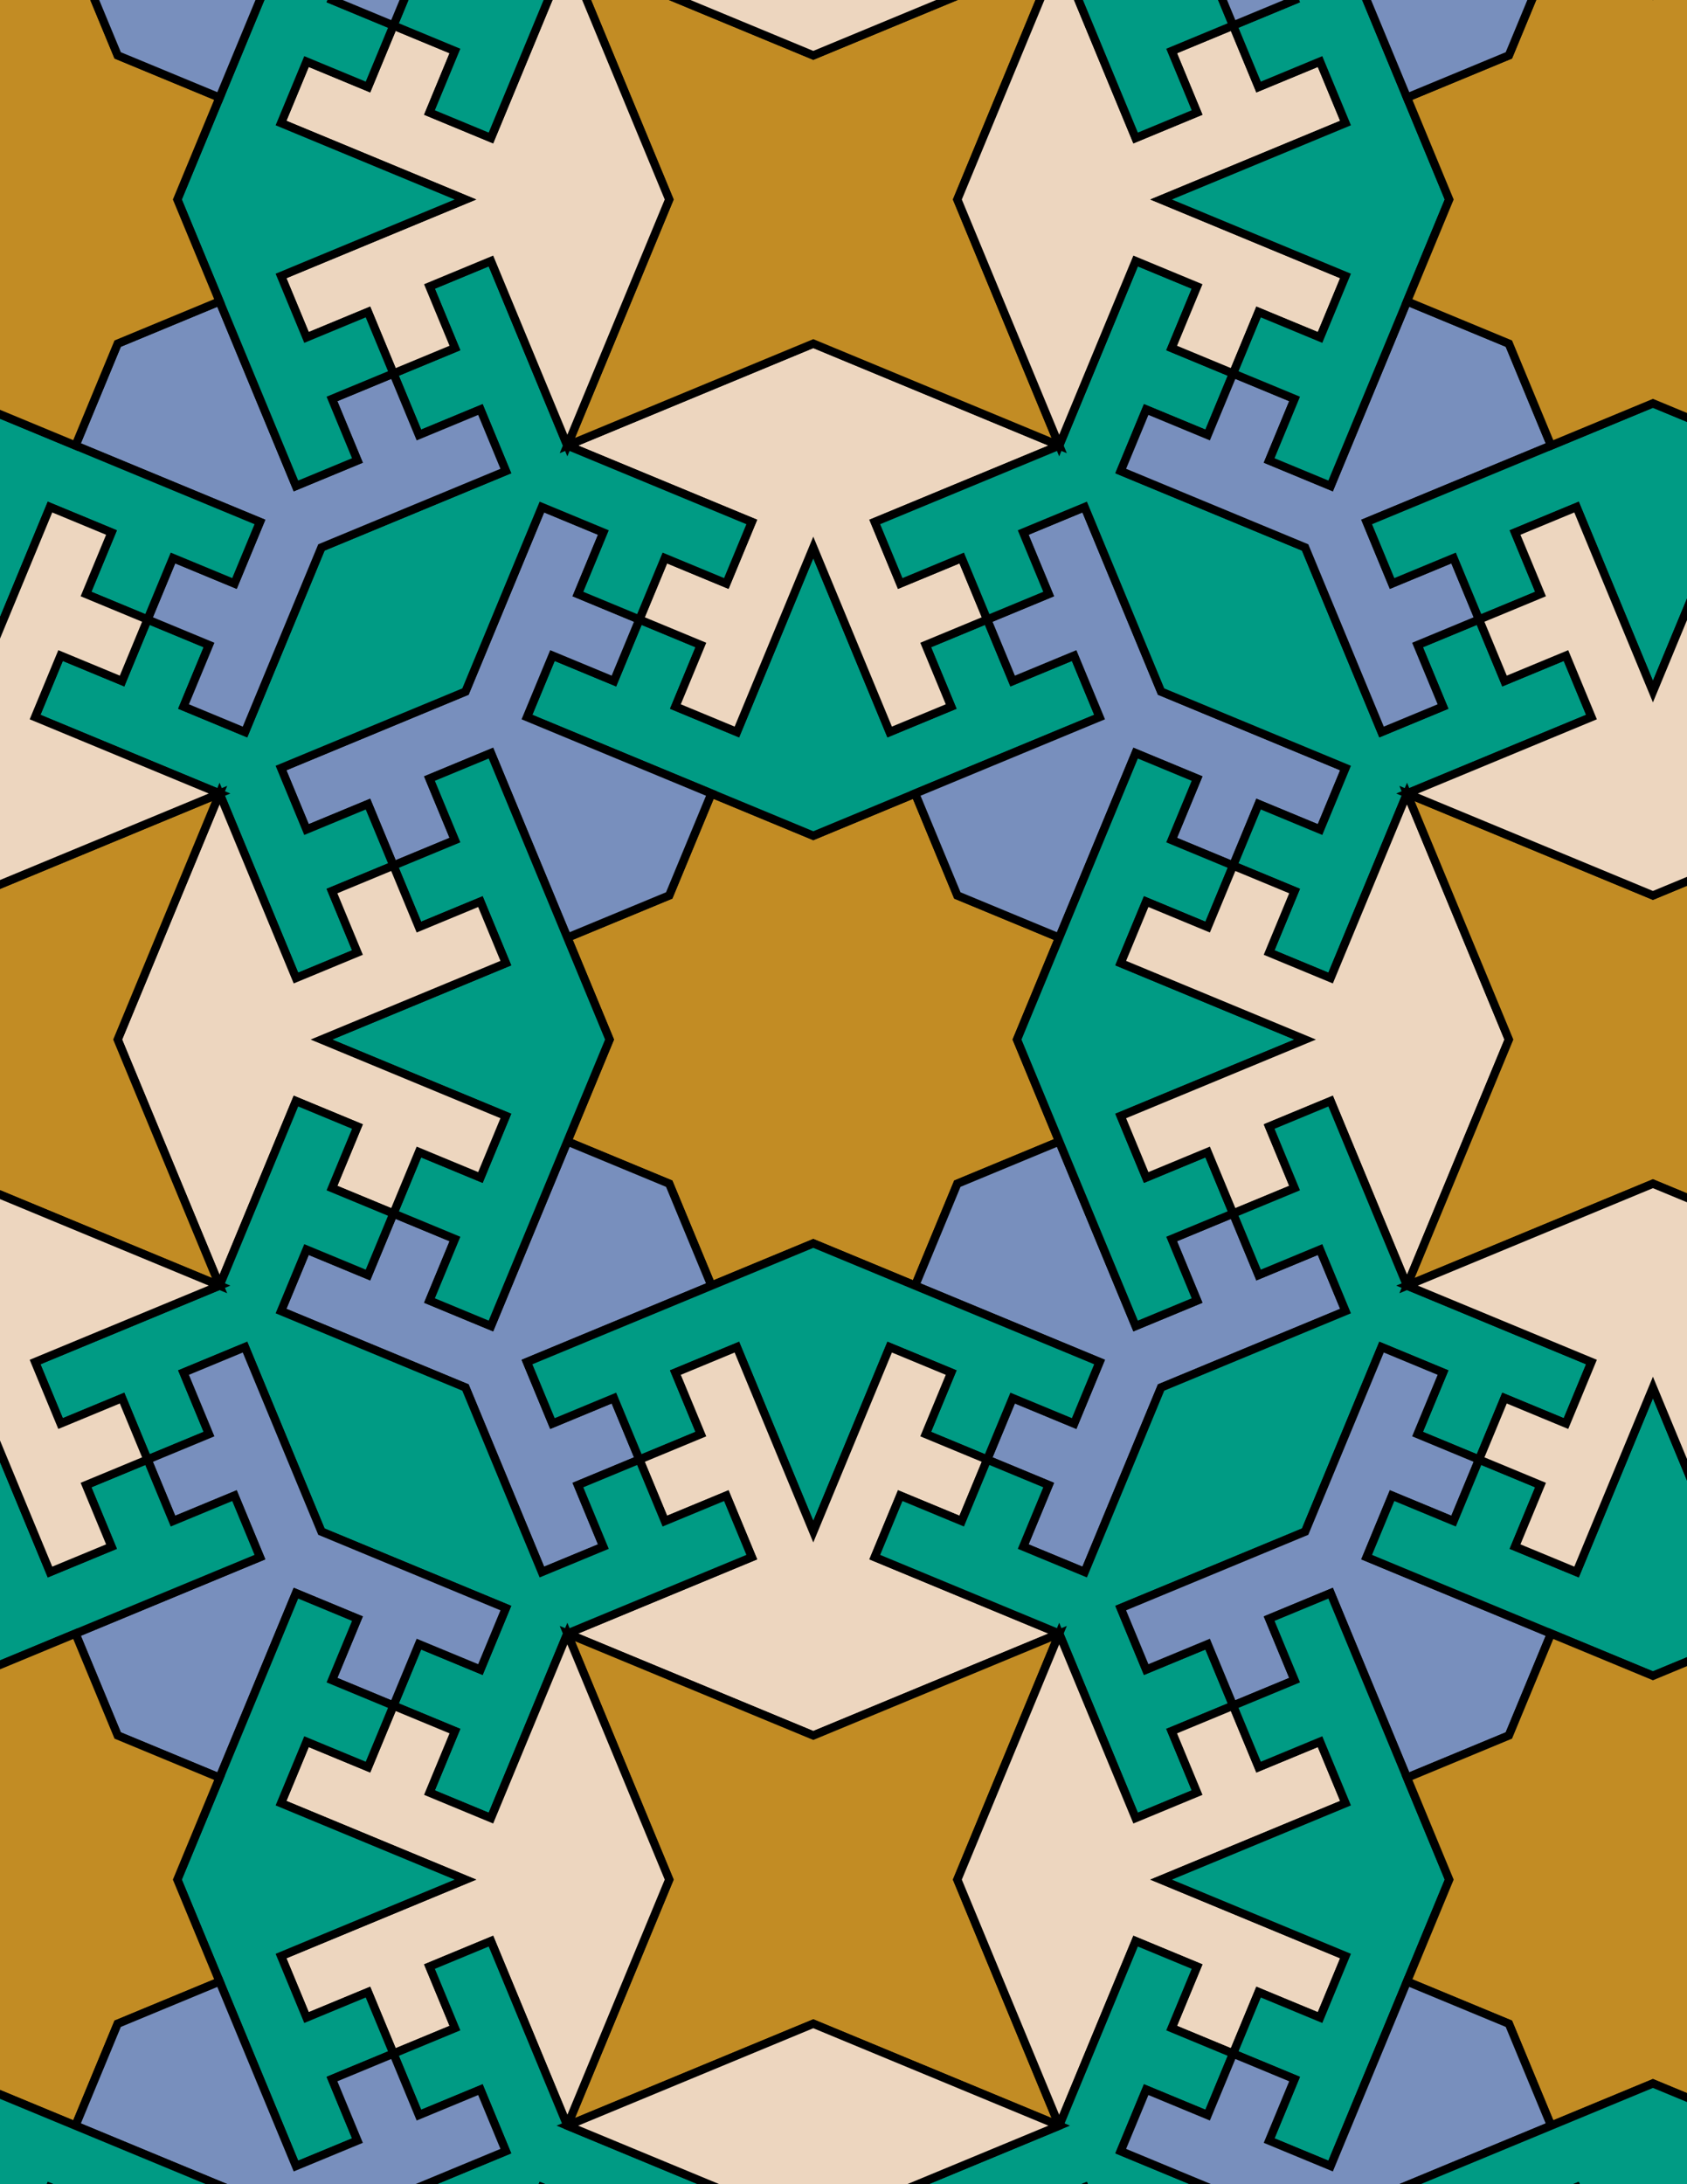 <svg xmlns="http://www.w3.org/2000/svg" xmlns:xlink="http://www.w3.org/1999/xlink" xmlns:inkscape="http://www.inkscape.org/namespaces/inkscape" version="1.1" width="612" height="792" viewBox="0 0 612 792">
<path transform="matrix(.1,0,0,-.1,0,792)" d="M2580.8 3258.3 2950.4 3411.4 3319.9 3258.3 3473 3627.9 3842.5 3781 3689.5 4150.5 3842.5 4520.1 3473 4673.1 3319.9 5042.7 2950.4 4889.6 2580.8 5042.7 2427.7 4673.1 2058.2 4520.1 2211.3 4150.5 2058.2 3781 2427.7 3627.9" fill="#c28c24"/>
<path transform="matrix(.1,0,0,-.1,0,792)" stroke-width="30" stroke-linecap="butt" stroke-miterlimit="10" stroke-linejoin="miter" fill="none" stroke="#000000" d="M2580.8 3258.3 2950.4 3411.4 3319.9 3258.3 3473 3627.9 3842.5 3781 3689.5 4150.5 3842.5 4520.1 3473 4673.1 3319.9 5042.7 2950.4 4889.6 2580.8 5042.7 2427.7 4673.1 2058.2 4520.1 2211.3 4150.5 2058.2 3781 2427.7 3627.9Z"/>
<path transform="matrix(.1,0,0,-.1,0,792)" d="M2950.4 4889.6 3319.9 5042.7 3989 5319.9 3896.7 5542.9 3673.6 5450.5 3581.2 5673.6 3358.2 5581.2 3450.6 5358.1 3227.5 5265.7 2950.4 5934.9 2673.2 5265.7 2450.2 5358.1 2542.5 5581.2 2319.5 5673.6 2227.1 5450.5 2004.1 5542.9 1911.7 5319.9 2580.8 5042.7" fill="#009b84"/>
<path transform="matrix(.1,0,0,-.1,0,792)" stroke-width="30" stroke-linecap="butt" stroke-miterlimit="10" stroke-linejoin="miter" fill="none" stroke="#000000" d="M2950.4 4889.6 3319.9 5042.7 3989 5319.9 3896.7 5542.9 3673.6 5450.5 3581.2 5673.6 3358.2 5581.2 3450.6 5358.1 3227.5 5265.7 2950.4 5934.9 2673.2 5265.7 2450.2 5358.1 2542.5 5581.2 2319.5 5673.6 2227.1 5450.5 2004.1 5542.9 1911.7 5319.9 2580.8 5042.7Z"/>
<path transform="matrix(.1,0,0,-.1,0,792)" d="M3473 4673.1 3842.5 4520.1 4119.7 5189.2 4342.7 5096.8 4250.4 4873.8 4473.4 4781.4 4565.8 5004.4 4788.8 4912 4881.2 5135.1 4212.1 5412.3 3934.9 6081.4 3711.9 5989 3804.3 5766 3581.2 5673.6 3673.6 5450.5 3896.7 5542.9 3989 5319.9 3319.9 5042.7" fill="#788fbd"/>
<path transform="matrix(.1,0,0,-.1,0,792)" stroke-width="30" stroke-linecap="butt" stroke-miterlimit="10" stroke-linejoin="miter" fill="none" stroke="#000000" d="M3473 4673.1 3842.5 4520.1 4119.7 5189.2 4342.7 5096.8 4250.4 4873.8 4473.4 4781.4 4565.8 5004.4 4788.8 4912 4881.2 5135.1 4212.1 5412.3 3934.9 6081.4 3711.9 5989 3804.3 5766 3581.2 5673.6 3673.6 5450.5 3896.7 5542.9 3989 5319.9 3319.9 5042.7Z"/>
<path transform="matrix(.1,0,0,-.1,0,792)" d="M3473 3627.9 3319.9 3258.3 3989 2981.2 3896.7 2758.1 3673.6 2850.5 3581.2 2627.5 3804.3 2535.1 3711.9 2312 3934.9 2219.7 4212.1 2888.8 4881.2 3166 4788.8 3389 4565.8 3296.6 4473.4 3519.7 4250.4 3427.3 4342.7 3204.2 4119.7 3111.8 3842.5 3781" fill="#788fbd"/>
<path transform="matrix(.1,0,0,-.1,0,792)" stroke-width="30" stroke-linecap="butt" stroke-miterlimit="10" stroke-linejoin="miter" fill="none" stroke="#000000" d="M3473 3627.9 3319.9 3258.3 3989 2981.2 3896.7 2758.1 3673.6 2850.5 3581.2 2627.5 3804.3 2535.1 3711.9 2312 3934.9 2219.7 4212.1 2888.8 4881.2 3166 4788.8 3389 4565.8 3296.6 4473.4 3519.7 4250.4 3427.3 4342.7 3204.2 4119.7 3111.8 3842.5 3781Z"/>
<path transform="matrix(.1,0,0,-.1,0,792)" d="M2427.7 4673.1 2580.8 5042.7 1911.7 5319.9 2004.1 5542.9 2227.1 5450.5 2319.5 5673.6 2096.5 5766 2188.8 5989 1965.8 6081.4 1688.6 5412.3 1019.5 5135.1 1111.9 4912 1334.9 5004.4 1427.3 4781.4 1650.4 4873.8 1558 5096.8 1781 5189.2 2058.2 4520.1" fill="#788fbd"/>
<path transform="matrix(.1,0,0,-.1,0,792)" stroke-width="30" stroke-linecap="butt" stroke-miterlimit="10" stroke-linejoin="miter" fill="none" stroke="#000000" d="M2427.7 4673.1 2580.8 5042.7 1911.7 5319.9 2004.1 5542.9 2227.1 5450.5 2319.5 5673.6 2096.5 5766 2188.8 5989 1965.8 6081.4 1688.6 5412.3 1019.5 5135.1 1111.9 4912 1334.9 5004.4 1427.3 4781.4 1650.4 4873.8 1558 5096.8 1781 5189.2 2058.2 4520.1Z"/>
<path transform="matrix(.1,0,0,-.1,0,792)" d="M2427.7 3627.9 2058.2 3781 1781 3111.8 1558 3204.2 1650.4 3427.3 1427.3 3519.7 1334.9 3296.6 1111.9 3389 1019.5 3166 1688.6 2888.8 1965.8 2219.7 2188.8 2312 2096.5 2535.1 2319.5 2627.5 2227.1 2850.5 2004.1 2758.1 1911.7 2981.2 2580.8 3258.3" fill="#788fbd"/>
<path transform="matrix(.1,0,0,-.1,0,792)" stroke-width="30" stroke-linecap="butt" stroke-miterlimit="10" stroke-linejoin="miter" fill="none" stroke="#000000" d="M2427.7 3627.9 2058.2 3781 1781 3111.8 1558 3204.2 1650.4 3427.3 1427.3 3519.7 1334.9 3296.6 1111.9 3389 1019.5 3166 1688.6 2888.8 1965.8 2219.7 2188.8 2312 2096.5 2535.1 2319.5 2627.5 2227.1 2850.5 2004.1 2758.1 1911.7 2981.2 2580.8 3258.3Z"/>
<path transform="matrix(.1,0,0,-.1,0,792)" d="M2950.4 3411.4 2580.8 3258.3 1911.7 2981.2 2004.1 2758.1 2227.1 2850.5 2319.5 2627.5 2542.5 2719.9 2450.2 2942.9 2673.2 3035.3 2950.4 2366.2 3227.5 3035.3 3450.6 2942.9 3358.2 2719.9 3581.2 2627.5 3673.6 2850.5 3896.7 2758.1 3989 2981.2 3319.9 3258.3" fill="#009b84"/>
<path transform="matrix(.1,0,0,-.1,0,792)" stroke-width="30" stroke-linecap="butt" stroke-miterlimit="10" stroke-linejoin="miter" fill="none" stroke="#000000" d="M2950.4 3411.4 2580.8 3258.3 1911.7 2981.2 2004.1 2758.1 2227.1 2850.5 2319.5 2627.5 2542.5 2719.9 2450.2 2942.9 2673.2 3035.3 2950.4 2366.2 3227.5 3035.3 3450.6 2942.9 3358.2 2719.9 3581.2 2627.5 3673.6 2850.5 3896.7 2758.1 3989 2981.2 3319.9 3258.3Z"/>
<path transform="matrix(.1,0,0,-.1,0,792)" d="M3689.5 4150.5 3842.5 3781 4119.7 3111.8 4342.7 3204.2 4250.4 3427.3 4473.4 3519.7 4381 3742.7 4158 3650.3 4065.6 3873.4 4734.7 4150.5 4065.6 4427.7 4158 4650.7 4381 4558.3 4473.4 4781.4 4250.4 4873.8 4342.7 5096.8 4119.7 5189.2 3842.5 4520.1" fill="#009b84"/>
<path transform="matrix(.1,0,0,-.1,0,792)" stroke-width="30" stroke-linecap="butt" stroke-miterlimit="10" stroke-linejoin="miter" fill="none" stroke="#000000" d="M3689.5 4150.5 3842.5 3781 4119.7 3111.8 4342.7 3204.2 4250.4 3427.3 4473.4 3519.7 4381 3742.7 4158 3650.3 4065.6 3873.4 4734.7 4150.5 4065.6 4427.7 4158 4650.7 4381 4558.3 4473.4 4781.4 4250.4 4873.8 4342.7 5096.8 4119.7 5189.2 3842.5 4520.1Z"/>
<path transform="matrix(.1,0,0,-.1,0,792)" d="M2211.3 4150.5 2058.2 4520.1 1781 5189.2 1558 5096.8 1650.4 4873.8 1427.3 4781.4 1519.7 4558.3 1742.8 4650.7 1835.1 4427.7 1166 4150.5 1835.1 3873.4 1742.8 3650.3 1519.7 3742.7 1427.3 3519.7 1650.4 3427.3 1558 3204.2 1781 3111.8 2058.2 3781" fill="#009b84"/>
<path transform="matrix(.1,0,0,-.1,0,792)" stroke-width="30" stroke-linecap="butt" stroke-miterlimit="10" stroke-linejoin="miter" fill="none" stroke="#000000" d="M2211.3 4150.5 2058.2 4520.1 1781 5189.2 1558 5096.8 1650.4 4873.8 1427.3 4781.4 1519.7 4558.3 1742.8 4650.7 1835.1 4427.7 1166 4150.5 1835.1 3873.4 1742.8 3650.3 1519.7 3742.7 1427.3 3519.7 1650.4 3427.3 1558 3204.2 1781 3111.8 2058.2 3781Z"/>
<path transform="matrix(.1,0,0,-.1,0,792)" d="M3227.5 5265.7 3450.6 5358.1 3358.2 5581.2 3581.2 5673.6 3488.8 5896.6 3265.8 5804.2 3173.4 6027.3 3842.5 6304.4 2950.4 6674 2058.2 6304.4 2727.3 6027.3 2634.9 5804.2 2411.9 5896.6 2319.5 5673.6 2542.5 5581.2 2450.2 5358.1 2673.2 5265.7 2950.4 5934.9" fill="#edd6bf"/>
<path transform="matrix(.1,0,0,-.1,0,792)" stroke-width="30" stroke-linecap="butt" stroke-miterlimit="10" stroke-linejoin="miter" fill="none" stroke="#000000" d="M3227.5 5265.7 3450.6 5358.1 3358.2 5581.2 3581.2 5673.6 3488.8 5896.6 3265.8 5804.2 3173.4 6027.3 3842.5 6304.4 2950.4 6674 2058.2 6304.4 2727.3 6027.3 2634.9 5804.2 2411.9 5896.6 2319.5 5673.6 2542.5 5581.2 2450.2 5358.1 2673.2 5265.7 2950.4 5934.9Z"/>
<path transform="matrix(.1,0,0,-.1,0,792)" d="M2673.2 3035.3 2450.2 2942.9 2542.5 2719.9 2319.5 2627.5 2411.9 2404.4 2634.9 2496.8 2727.3 2273.8 2058.2 1996.6 2950.4 1627.1 3842.5 1996.6 3173.4 2273.8 3265.8 2496.8 3488.8 2404.4 3581.2 2627.5 3358.2 2719.9 3450.6 2942.9 3227.5 3035.3 2950.4 2366.2" fill="#edd6bf"/>
<path transform="matrix(.1,0,0,-.1,0,792)" stroke-width="30" stroke-linecap="butt" stroke-miterlimit="10" stroke-linejoin="miter" fill="none" stroke="#000000" d="M2673.2 3035.3 2450.2 2942.9 2542.5 2719.9 2319.5 2627.5 2411.9 2404.4 2634.9 2496.8 2727.3 2273.8 2058.2 1996.6 2950.4 1627.1 3842.5 1996.6 3173.4 2273.8 3265.8 2496.8 3488.8 2404.4 3581.2 2627.5 3358.2 2719.9 3450.6 2942.9 3227.5 3035.3 2950.4 2366.2Z"/>
<path transform="matrix(.1,0,0,-.1,0,792)" d="M3581.2 5673.6 3804.3 5766 3711.9 5989 3934.9 6081.4 4212.1 5412.3 4881.2 5135.1 4788.8 4912 4565.8 5004.4 4473.4 4781.4 4696.4 4689 4604.1 4466 4827.1 4373.6 5104.3 5042.7 5773.4 5319.9 5681 5542.9 5458 5450.5 5365.6 5673.6 5142.5 5581.2 5234.9 5358.1 5011.9 5265.7 4734.7 5934.9 4065.6 6212 4158 6435.1 4381 6342.7 4473.4 6565.7 4250.4 6658.1 4342.7 6881.2 4119.7 6973.6 3842.5 6304.4 3173.4 6027.3 3265.8 5804.2 3488.8 5896.6" fill="#009b84"/>
<path transform="matrix(.1,0,0,-.1,0,792)" stroke-width="30" stroke-linecap="butt" stroke-miterlimit="10" stroke-linejoin="miter" fill="none" stroke="#000000" d="M3581.2 5673.6 3804.3 5766 3711.9 5989 3934.9 6081.4 4212.1 5412.3 4881.2 5135.1 4788.8 4912 4565.8 5004.4 4473.4 4781.4 4696.4 4689 4604.1 4466 4827.1 4373.6 5104.3 5042.7 5773.4 5319.9 5681 5542.9 5458 5450.5 5365.6 5673.6 5142.5 5581.2 5234.9 5358.1 5011.9 5265.7 4734.7 5934.9 4065.6 6212 4158 6435.1 4381 6342.7 4473.4 6565.7 4250.4 6658.1 4342.7 6881.2 4119.7 6973.6 3842.5 6304.4 3173.4 6027.3 3265.8 5804.2 3488.8 5896.6Z"/>
<path transform="matrix(.1,0,0,-.1,0,792)" d="M2319.5 5673.6 2411.9 5896.6 2634.9 5804.2 2727.3 6027.3 2058.2 6304.4 1781 6973.6 1558 6881.2 1650.4 6658.1 1427.3 6565.7 1519.7 6342.7 1742.8 6435.1 1835.1 6212 1166 5934.9 888.801 5265.7 665.801 5358.1 758.199 5581.2 535.102 5673.6 442.801 5450.5 219.699 5542.9 127.301 5319.9 796.5 5042.7 1073.6 4373.6 1296.7 4466 1204.3 4689 1427.3 4781.4 1334.9 5004.4 1111.9 4912 1019.5 5135.1 1688.6 5412.3 1965.8 6081.4 2188.8 5989 2096.5 5766" fill="#009b84"/>
<path transform="matrix(.1,0,0,-.1,0,792)" stroke-width="30" stroke-linecap="butt" stroke-miterlimit="10" stroke-linejoin="miter" fill="none" stroke="#000000" d="M2319.5 5673.6 2411.9 5896.6 2634.9 5804.2 2727.3 6027.3 2058.2 6304.4 1781 6973.6 1558 6881.2 1650.4 6658.1 1427.3 6565.7 1519.7 6342.7 1742.8 6435.1 1835.1 6212 1166 5934.9 888.801 5265.7 665.801 5358.1 758.199 5581.2 535.102 5673.6 442.801 5450.5 219.699 5542.9 127.301 5319.9 796.5 5042.7 1073.6 4373.6 1296.7 4466 1204.3 4689 1427.3 4781.4 1334.9 5004.4 1111.9 4912 1019.5 5135.1 1688.6 5412.3 1965.8 6081.4 2188.8 5989 2096.5 5766Z"/>
<path transform="matrix(.1,0,0,-.1,0,792)" d="M4065.6 3873.4 4158 3650.3 4381 3742.7 4473.4 3519.7 4696.4 3612 4604.1 3835.1 4827.1 3927.5 5104.3 3258.3 5473.8 4150.5 5104.3 5042.7 4827.1 4373.6 4604.1 4466 4696.4 4689 4473.4 4781.4 4381 4558.3 4158 4650.7 4065.6 4427.7 4734.7 4150.5" fill="#edd6bf"/>
<path transform="matrix(.1,0,0,-.1,0,792)" stroke-width="30" stroke-linecap="butt" stroke-miterlimit="10" stroke-linejoin="miter" fill="none" stroke="#000000" d="M4065.6 3873.4 4158 3650.3 4381 3742.7 4473.4 3519.7 4696.4 3612 4604.1 3835.1 4827.1 3927.5 5104.3 3258.3 5473.8 4150.5 5104.3 5042.7 4827.1 4373.6 4604.1 4466 4696.4 4689 4473.4 4781.4 4381 4558.3 4158 4650.7 4065.6 4427.7 4734.7 4150.5Z"/>
<path transform="matrix(.1,0,0,-.1,0,792)" d="M1835.1 4427.7 1742.8 4650.7 1519.7 4558.3 1427.3 4781.4 1204.3 4689 1296.7 4466 1073.6 4373.6 796.5 5042.7 426.898 4150.5 796.5 3258.3 1073.6 3927.5 1296.7 3835.1 1204.3 3612 1427.3 3519.7 1519.7 3742.7 1742.8 3650.3 1835.1 3873.4 1166 4150.5" fill="#edd6bf"/>
<path transform="matrix(.1,0,0,-.1,0,792)" stroke-width="30" stroke-linecap="butt" stroke-miterlimit="10" stroke-linejoin="miter" fill="none" stroke="#000000" d="M1835.1 4427.7 1742.8 4650.7 1519.7 4558.3 1427.3 4781.4 1204.3 4689 1296.7 4466 1073.6 4373.6 796.5 5042.7 426.898 4150.5 796.5 3258.3 1073.6 3927.5 1296.7 3835.1 1204.3 3612 1427.3 3519.7 1519.7 3742.7 1742.8 3650.3 1835.1 3873.4 1166 4150.5Z"/>
<path transform="matrix(.1,0,0,-.1,0,792)" d="M2319.5 2627.5 2096.5 2535.1 2188.8 2312 1965.8 2219.7 1688.6 2888.8 1019.5 3166 1111.9 3389 1334.9 3296.6 1427.3 3519.7 1204.3 3612 1296.7 3835.1 1073.6 3927.5 796.5 3258.3 127.301 2981.2 219.699 2758.1 442.801 2850.5 535.102 2627.5 758.199 2719.9 665.801 2942.9 888.801 3035.3 1166 2366.2 1835.1 2089 1742.8 1866 1519.7 1958.3 1427.3 1735.3 1650.4 1642.9 1558 1419.9 1781 1327.5 2058.2 1996.6 2727.3 2273.8 2634.9 2496.8 2411.9 2404.4" fill="#009b84"/>
<path transform="matrix(.1,0,0,-.1,0,792)" stroke-width="30" stroke-linecap="butt" stroke-miterlimit="10" stroke-linejoin="miter" fill="none" stroke="#000000" d="M2319.5 2627.5 2096.5 2535.1 2188.8 2312 1965.8 2219.7 1688.6 2888.8 1019.5 3166 1111.9 3389 1334.9 3296.6 1427.3 3519.7 1204.3 3612 1296.7 3835.1 1073.6 3927.5 796.5 3258.3 127.301 2981.2 219.699 2758.1 442.801 2850.5 535.102 2627.5 758.199 2719.9 665.801 2942.9 888.801 3035.3 1166 2366.2 1835.1 2089 1742.8 1866 1519.7 1958.3 1427.3 1735.3 1650.4 1642.9 1558 1419.9 1781 1327.5 2058.2 1996.6 2727.3 2273.8 2634.9 2496.8 2411.9 2404.4Z"/>
<path transform="matrix(.1,0,0,-.1,0,792)" d="M3581.2 2627.5 3488.8 2404.4 3265.8 2496.8 3173.4 2273.8 3842.5 1996.6 4119.7 1327.5 4342.7 1419.9 4250.4 1642.9 4473.4 1735.3 4381 1958.3 4158 1866 4065.6 2089 4734.7 2366.2 5011.9 3035.3 5234.9 2942.9 5142.5 2719.9 5365.6 2627.5 5458 2850.5 5681 2758.1 5773.4 2981.2 5104.3 3258.3 4827.1 3927.5 4604.1 3835.1 4696.4 3612 4473.4 3519.7 4565.8 3296.6 4788.8 3389 4881.2 3166 4212.1 2888.8 3934.9 2219.7 3711.9 2312 3804.3 2535.1" fill="#009b84"/>
<path transform="matrix(.1,0,0,-.1,0,792)" stroke-width="30" stroke-linecap="butt" stroke-miterlimit="10" stroke-linejoin="miter" fill="none" stroke="#000000" d="M3581.2 2627.5 3488.8 2404.4 3265.8 2496.8 3173.4 2273.8 3842.5 1996.6 4119.7 1327.5 4342.7 1419.9 4250.4 1642.9 4473.4 1735.3 4381 1958.3 4158 1866 4065.6 2089 4734.7 2366.2 5011.9 3035.3 5234.9 2942.9 5142.5 2719.9 5365.6 2627.5 5458 2850.5 5681 2758.1 5773.4 2981.2 5104.3 3258.3 4827.1 3927.5 4604.1 3835.1 4696.4 3612 4473.4 3519.7 4565.8 3296.6 4788.8 3389 4881.2 3166 4212.1 2888.8 3934.9 2219.7 3711.9 2312 3804.3 2535.1Z"/>
<path transform="matrix(.1,0,0,-.1,0,792)" d="M4065.6 6212 4734.7 5934.9 5011.9 5265.7 5234.9 5358.1 5142.5 5581.2 5365.6 5673.6 5273.2 5896.6 5050.1 5804.2 4957.8 6027.3 5626.9 6304.4 5473.8 6674 5104.3 6827.1 4827.1 6157.9 4604.1 6250.3 4696.4 6473.4 4473.4 6565.7 4381 6342.7 4158 6435.1" fill="#788fbd"/>
<path transform="matrix(.1,0,0,-.1,0,792)" stroke-width="30" stroke-linecap="butt" stroke-miterlimit="10" stroke-linejoin="miter" fill="none" stroke="#000000" d="M4065.6 6212 4734.7 5934.9 5011.9 5265.7 5234.9 5358.1 5142.5 5581.2 5365.6 5673.6 5273.2 5896.6 5050.1 5804.2 4957.8 6027.3 5626.9 6304.4 5473.8 6674 5104.3 6827.1 4827.1 6157.9 4604.1 6250.3 4696.4 6473.4 4473.4 6565.7 4381 6342.7 4158 6435.1Z"/>
<path transform="matrix(.1,0,0,-.1,0,792)" d="M1835.1 6212 1742.8 6435.1 1519.7 6342.7 1427.3 6565.7 1204.3 6473.4 1296.7 6250.3 1073.6 6157.9 796.5 6827.1 426.898 6674 273.801 6304.4 943 6027.3 850.602 5804.2 627.5 5896.6 535.102 5673.6 758.199 5581.2 665.801 5358.1 888.801 5265.7 1166 5934.9" fill="#788fbd"/>
<path transform="matrix(.1,0,0,-.1,0,792)" stroke-width="30" stroke-linecap="butt" stroke-miterlimit="10" stroke-linejoin="miter" fill="none" stroke="#000000" d="M1835.1 6212 1742.8 6435.1 1519.7 6342.7 1427.3 6565.7 1204.3 6473.4 1296.7 6250.3 1073.6 6157.9 796.5 6827.1 426.898 6674 273.801 6304.4 943 6027.3 850.602 5804.2 627.5 5896.6 535.102 5673.6 758.199 5581.2 665.801 5358.1 888.801 5265.7 1166 5934.9Z"/>
<path transform="matrix(.1,0,0,-.1,0,792)" d="M3842.5 6304.4 3473 7196.6 3842.5 8088.8 2950.4 7719.2 2058.2 8088.8 2427.7 7196.6 2058.2 6304.4 2950.4 6674" fill="#c28c24"/>
<path transform="matrix(.1,0,0,-.1,0,792)" stroke-width="30" stroke-linecap="butt" stroke-miterlimit="10" stroke-linejoin="miter" fill="none" stroke="#000000" d="M3842.5 6304.4 3473 7196.6 3842.5 8088.8 2950.4 7719.2 2058.2 8088.8 2427.7 7196.6 2058.2 6304.4 2950.4 6674Z"/>
<path transform="matrix(.1,0,0,-.1,0,792)" d="M3842.5 6304.4 4119.7 6973.6 4342.7 6881.2 4250.4 6658.1 4473.4 6565.7 4565.8 6788.8 4788.8 6696.4 4881.2 6919.4 4212.1 7196.6 4881.2 7473.8 4788.8 7696.8 4565.8 7604.4 4473.4 7827.5 4250.4 7735.1 4342.7 7512 4119.7 7419.6 3842.5 8088.8 3473 7196.6" fill="#edd6bf"/>
<path transform="matrix(.1,0,0,-.1,0,792)" stroke-width="30" stroke-linecap="butt" stroke-miterlimit="10" stroke-linejoin="miter" fill="none" stroke="#000000" d="M3842.5 6304.4 4119.7 6973.6 4342.7 6881.2 4250.4 6658.1 4473.4 6565.7 4565.8 6788.8 4788.8 6696.4 4881.2 6919.4 4212.1 7196.6 4881.2 7473.8 4788.8 7696.8 4565.8 7604.4 4473.4 7827.5 4250.4 7735.1 4342.7 7512 4119.7 7419.6 3842.5 8088.8 3473 7196.6Z"/>
<path transform="matrix(.1,0,0,-.1,0,792)" d="M2058.2 6304.4 2427.7 7196.6 2058.2 8088.8 1781 7419.6 1558 7512 1650.4 7735.1 1427.3 7827.5 1334.9 7604.4 1111.9 7696.8 1019.5 7473.8 1688.6 7196.6 1019.5 6919.4 1111.9 6696.4 1334.9 6788.8 1427.3 6565.7 1650.4 6658.1 1558 6881.2 1781 6973.6" fill="#edd6bf"/>
<path transform="matrix(.1,0,0,-.1,0,792)" stroke-width="30" stroke-linecap="butt" stroke-miterlimit="10" stroke-linejoin="miter" fill="none" stroke="#000000" d="M2058.2 6304.4 2427.7 7196.6 2058.2 8088.8 1781 7419.6 1558 7512 1650.4 7735.1 1427.3 7827.5 1334.9 7604.4 1111.9 7696.8 1019.5 7473.8 1688.6 7196.6 1019.5 6919.4 1111.9 6696.4 1334.9 6788.8 1427.3 6565.7 1650.4 6658.1 1558 6881.2 1781 6973.6Z"/>
<path transform="matrix(.1,0,0,-.1,0,792)" d="M1835.1 2089 1166 2366.2 888.801 3035.3 665.801 2942.9 758.199 2719.9 535.102 2627.5 627.5 2404.4 850.602 2496.8 943 2273.8 273.801 1996.6 426.898 1627.1 796.5 1474 1073.6 2143.1 1296.7 2050.7 1204.3 1827.7 1427.3 1735.3 1519.7 1958.3 1742.8 1866" fill="#788fbd"/>
<path transform="matrix(.1,0,0,-.1,0,792)" stroke-width="30" stroke-linecap="butt" stroke-miterlimit="10" stroke-linejoin="miter" fill="none" stroke="#000000" d="M1835.1 2089 1166 2366.2 888.801 3035.3 665.801 2942.9 758.199 2719.9 535.102 2627.5 627.5 2404.4 850.602 2496.8 943 2273.8 273.801 1996.6 426.898 1627.1 796.5 1474 1073.6 2143.1 1296.7 2050.7 1204.3 1827.7 1427.3 1735.3 1519.7 1958.3 1742.8 1866Z"/>
<path transform="matrix(.1,0,0,-.1,0,792)" d="M4065.6 2089 4158 1866 4381 1958.3 4473.4 1735.3 4696.4 1827.7 4604.1 2050.7 4827.1 2143.1 5104.3 1474 5473.8 1627.1 5626.9 1996.6 4957.8 2273.8 5050.1 2496.8 5273.2 2404.4 5365.6 2627.5 5142.5 2719.9 5234.9 2942.9 5011.9 3035.3 4734.7 2366.2" fill="#788fbd"/>
<path transform="matrix(.1,0,0,-.1,0,792)" stroke-width="30" stroke-linecap="butt" stroke-miterlimit="10" stroke-linejoin="miter" fill="none" stroke="#000000" d="M4065.6 2089 4158 1866 4381 1958.3 4473.4 1735.3 4696.4 1827.7 4604.1 2050.7 4827.1 2143.1 5104.3 1474 5473.8 1627.1 5626.9 1996.6 4957.8 2273.8 5050.1 2496.8 5273.2 2404.4 5365.6 2627.5 5142.5 2719.9 5234.9 2942.9 5011.9 3035.3 4734.7 2366.2Z"/>
<path transform="matrix(.1,0,0,-.1,0,792)" d="M2058.2 1996.6 2427.7 1104.4 2058.2 212.301 2950.4 581.801 3842.5 212.301 3473 1104.4 3842.5 1996.6 2950.4 1627.1" fill="#c28c24"/>
<path transform="matrix(.1,0,0,-.1,0,792)" stroke-width="30" stroke-linecap="butt" stroke-miterlimit="10" stroke-linejoin="miter" fill="none" stroke="#000000" d="M2058.2 1996.6 2427.7 1104.4 2058.2 212.301 2950.4 581.801 3842.5 212.301 3473 1104.4 3842.5 1996.6 2950.4 1627.1Z"/>
<path transform="matrix(.1,0,0,-.1,0,792)" d="M2058.2 1996.6 1781 1327.5 1558 1419.9 1650.4 1642.9 1427.3 1735.3 1334.9 1512.3 1111.9 1604.6 1019.5 1381.6 1688.6 1104.4 1019.5 827.301 1111.9 604.199 1334.9 696.602 1427.3 473.602 1650.4 566 1558 789 1781 881.398 2058.2 212.301 2427.7 1104.4" fill="#edd6bf"/>
<path transform="matrix(.1,0,0,-.1,0,792)" stroke-width="30" stroke-linecap="butt" stroke-miterlimit="10" stroke-linejoin="miter" fill="none" stroke="#000000" d="M2058.2 1996.6 1781 1327.5 1558 1419.9 1650.4 1642.9 1427.3 1735.3 1334.9 1512.3 1111.9 1604.6 1019.5 1381.6 1688.6 1104.4 1019.5 827.301 1111.9 604.199 1334.9 696.602 1427.3 473.602 1650.4 566 1558 789 1781 881.398 2058.2 212.301 2427.7 1104.4Z"/>
<path transform="matrix(.1,0,0,-.1,0,792)" d="M3842.5 1996.6 3473 1104.4 3842.5 212.301 4119.7 881.398 4342.7 789 4250.4 566 4473.4 473.602 4565.8 696.602 4788.8 604.199 4881.2 827.301 4212.1 1104.4 4881.2 1381.6 4788.8 1604.6 4565.8 1512.3 4473.4 1735.3 4250.4 1642.9 4342.7 1419.9 4119.7 1327.5" fill="#edd6bf"/>
<path transform="matrix(.1,0,0,-.1,0,792)" stroke-width="30" stroke-linecap="butt" stroke-miterlimit="10" stroke-linejoin="miter" fill="none" stroke="#000000" d="M3842.5 1996.6 3473 1104.4 3842.5 212.301 4119.7 881.398 4342.7 789 4250.4 566 4473.4 473.602 4565.8 696.602 4788.8 604.199 4881.2 827.301 4212.1 1104.4 4881.2 1381.6 4788.8 1604.6 4565.8 1512.3 4473.4 1735.3 4250.4 1642.9 4342.7 1419.9 4119.7 1327.5Z"/>
<path transform="matrix(.1,0,0,-.1,0,792)" d="M4604.1 2050.7 4696.4 1827.7 4473.4 1735.3 4565.8 1512.3 4788.8 1604.6 4881.2 1381.6 4212.1 1104.4 4881.2 827.301 4788.8 604.199 4565.8 696.602 4473.4 473.602 4696.4 381.199 4604.1 158.102 4827.1 65.801 5104.3 734.898 5257.3 1104.4 5104.3 1474 4827.1 2143.1" fill="#009b84"/>
<path transform="matrix(.1,0,0,-.1,0,792)" stroke-width="30" stroke-linecap="butt" stroke-miterlimit="10" stroke-linejoin="miter" fill="none" stroke="#000000" d="M4604.1 2050.7 4696.4 1827.7 4473.4 1735.3 4565.8 1512.3 4788.8 1604.6 4881.2 1381.6 4212.1 1104.4 4881.2 827.301 4788.8 604.199 4565.8 696.602 4473.4 473.602 4696.4 381.199 4604.1 158.102 4827.1 65.801 5104.3 734.898 5257.3 1104.4 5104.3 1474 4827.1 2143.1Z"/>
<path transform="matrix(.1,0,0,-.1,0,792)" d="M4604.1 6250.3 4827.1 6157.9 5104.3 6827.1 5257.3 7196.6 5104.3 7566.2 4827.1 8235.3 4604.1 8142.9 4696.4 7919.9 4473.4 7827.5 4565.8 7604.4 4788.8 7696.8 4881.2 7473.8 4212.1 7196.6 4881.2 6919.4 4788.8 6696.4 4565.8 6788.8 4473.4 6565.7 4696.4 6473.4" fill="#009b84"/>
<path transform="matrix(.1,0,0,-.1,0,792)" stroke-width="30" stroke-linecap="butt" stroke-miterlimit="10" stroke-linejoin="miter" fill="none" stroke="#000000" d="M4604.1 6250.3 4827.1 6157.9 5104.3 6827.1 5257.3 7196.6 5104.3 7566.2 4827.1 8235.3 4604.1 8142.9 4696.4 7919.9 4473.4 7827.5 4565.8 7604.4 4788.8 7696.8 4881.2 7473.8 4212.1 7196.6 4881.2 6919.4 4788.8 6696.4 4565.8 6788.8 4473.4 6565.7 4696.4 6473.4Z"/>
<path transform="matrix(.1,0,0,-.1,0,792)" d="M1296.7 6250.3 1204.3 6473.4 1427.3 6565.7 1334.9 6788.8 1111.9 6696.4 1019.5 6919.4 1688.6 7196.6 1019.5 7473.8 1111.9 7696.8 1334.9 7604.4 1427.3 7827.5 1204.3 7919.9 1296.7 8142.9 1073.6 8235.3 796.5 7566.2 643.398 7196.6 796.5 6827.1 1073.6 6157.9" fill="#009b84"/>
<path transform="matrix(.1,0,0,-.1,0,792)" stroke-width="30" stroke-linecap="butt" stroke-miterlimit="10" stroke-linejoin="miter" fill="none" stroke="#000000" d="M1296.7 6250.3 1204.3 6473.4 1427.3 6565.7 1334.9 6788.8 1111.9 6696.4 1019.5 6919.4 1688.6 7196.6 1019.5 7473.8 1111.9 7696.8 1334.9 7604.4 1427.3 7827.5 1204.3 7919.9 1296.7 8142.9 1073.6 8235.3 796.5 7566.2 643.398 7196.6 796.5 6827.1 1073.6 6157.9Z"/>
<path transform="matrix(.1,0,0,-.1,0,792)" d="M1296.7 2050.7 1073.6 2143.1 796.5 1474 643.398 1104.4 796.5 734.898 1073.6 65.801 1296.7 158.102 1204.3 381.199 1427.3 473.602 1334.9 696.602 1111.9 604.199 1019.5 827.301 1688.6 1104.4 1019.5 1381.6 1111.9 1604.6 1334.9 1512.3 1427.3 1735.3 1204.3 1827.7" fill="#009b84"/>
<path transform="matrix(.1,0,0,-.1,0,792)" stroke-width="30" stroke-linecap="butt" stroke-miterlimit="10" stroke-linejoin="miter" fill="none" stroke="#000000" d="M1296.7 2050.7 1073.6 2143.1 796.5 1474 643.398 1104.4 796.5 734.898 1073.6 65.801 1296.7 158.102 1204.3 381.199 1427.3 473.602 1334.9 696.602 1111.9 604.199 1019.5 827.301 1688.6 1104.4 1019.5 1381.6 1111.9 1604.6 1334.9 1512.3 1427.3 1735.3 1204.3 1827.7Z"/>
<path transform="matrix(.1,0,0,-.1,0,792)" d="M4957.8 2273.8 5626.9 1996.6 5996.4 1843.5 6366 1996.6 7035.1 2273.8 6942.7 2496.8 6719.7 2404.4 6627.3 2627.5 6404.3 2535.1 6496.7 2312 6273.6 2219.7 5996.4 2888.8 5719.3 2219.7 5496.2 2312 5588.6 2535.1 5365.6 2627.5 5273.2 2404.4 5050.1 2496.8" fill="#009b84"/>
<path transform="matrix(.1,0,0,-.1,0,792)" stroke-width="30" stroke-linecap="butt" stroke-miterlimit="10" stroke-linejoin="miter" fill="none" stroke="#000000" d="M4957.8 2273.8 5626.9 1996.6 5996.4 1843.5 6366 1996.6 7035.1 2273.8 6942.7 2496.8 6719.7 2404.4 6627.3 2627.5 6404.3 2535.1 6496.7 2312 6273.6 2219.7 5996.4 2888.8 5719.3 2219.7 5496.2 2312 5588.6 2535.1 5365.6 2627.5 5273.2 2404.4 5050.1 2496.8Z"/>
<path transform="matrix(.1,0,0,-.1,0,792)" d="M4957.8 6027.3 5050.1 5804.2 5273.2 5896.6 5365.6 5673.6 5588.6 5766 5496.2 5989 5719.3 6081.4 5996.4 5412.3 6273.6 6081.4 6496.7 5989 6404.3 5766 6627.3 5673.6 6719.7 5896.6 6942.7 5804.2 7035.1 6027.3 6366 6304.4 5996.4 6457.5 5626.9 6304.4" fill="#009b84"/>
<path transform="matrix(.1,0,0,-.1,0,792)" stroke-width="30" stroke-linecap="butt" stroke-miterlimit="10" stroke-linejoin="miter" fill="none" stroke="#000000" d="M4957.8 6027.3 5050.1 5804.2 5273.2 5896.6 5365.6 5673.6 5588.6 5766 5496.2 5989 5719.3 6081.4 5996.4 5412.3 6273.6 6081.4 6496.7 5989 6404.3 5766 6627.3 5673.6 6719.7 5896.6 6942.7 5804.2 7035.1 6027.3 6366 6304.4 5996.4 6457.5 5626.9 6304.4Z"/>
<path transform="matrix(.1,0,0,-.1,0,792)" d="M943 6027.3 273.801 6304.4-95.699 6457.5-465.301 6304.4-1134.4 6027.3-1042 5804.2-819 5896.6-726.602 5673.6-503.5 5766-595.898 5989-372.898 6081.4-95.699 5412.3 181.398 6081.4 404.5 5989 312.102 5766 535.102 5673.6 627.5 5896.6 850.602 5804.2" fill="#009b84"/>
<path transform="matrix(.1,0,0,-.1,0,792)" stroke-width="30" stroke-linecap="butt" stroke-miterlimit="10" stroke-linejoin="miter" fill="none" stroke="#000000" d="M943 6027.3 273.801 6304.4-95.699 6457.5-465.301 6304.4-1134.4 6027.3-1042 5804.2-819 5896.6-726.602 5673.6-503.5 5766-595.898 5989-372.898 6081.4-95.699 5412.3 181.398 6081.4 404.5 5989 312.102 5766 535.102 5673.6 627.5 5896.6 850.602 5804.2Z"/>
<path transform="matrix(.1,0,0,-.1,0,792)" d="M943 2273.8 850.602 2496.8 627.5 2404.4 535.102 2627.5 312.102 2535.1 404.5 2312 181.398 2219.7-95.699 2888.8-372.898 2219.7-595.898 2312-503.5 2535.1-726.602 2627.5-819 2404.4-1042 2496.8-1134.4 2273.8-465.301 1996.6-95.699 1843.5 273.801 1996.6" fill="#009b84"/>
<path transform="matrix(.1,0,0,-.1,0,792)" stroke-width="30" stroke-linecap="butt" stroke-miterlimit="10" stroke-linejoin="miter" fill="none" stroke="#000000" d="M943 2273.8 850.602 2496.8 627.5 2404.4 535.102 2627.5 312.102 2535.1 404.5 2312 181.398 2219.7-95.699 2888.8-372.898 2219.7-595.898 2312-503.5 2535.1-726.602 2627.5-819 2404.4-1042 2496.8-1134.4 2273.8-465.301 1996.6-95.699 1843.5 273.801 1996.6Z"/>
<path transform="matrix(.1,0,0,-.1,0,792)" d="M5104.3 1474 5257.3 1104.4 5104.3 734.898 5473.8 581.801 5626.9 212.301 5996.4 365.301 6366 212.301 6519.1 581.801 6888.6 734.898 6735.5 1104.4 6888.6 1474 6519.1 1627.1 6366 1996.6 5996.4 1843.5 5626.9 1996.6 5473.8 1627.1" fill="#c28c24"/>
<path transform="matrix(.1,0,0,-.1,0,792)" stroke-width="30" stroke-linecap="butt" stroke-miterlimit="10" stroke-linejoin="miter" fill="none" stroke="#000000" d="M5104.3 1474 5257.3 1104.4 5104.3 734.898 5473.8 581.801 5626.9 212.301 5996.4 365.301 6366 212.301 6519.1 581.801 6888.6 734.898 6735.5 1104.4 6888.6 1474 6519.1 1627.1 6366 1996.6 5996.4 1843.5 5626.9 1996.6 5473.8 1627.1Z"/>
<path transform="matrix(.1,0,0,-.1,0,792)" d="M5104.3 3258.3 5996.4 3627.9 6888.6 3258.3 6519.1 4150.5 6888.6 5042.7 5996.4 4673.1 5104.3 5042.7 5473.8 4150.5" fill="#c28c24"/>
<path transform="matrix(.1,0,0,-.1,0,792)" stroke-width="30" stroke-linecap="butt" stroke-miterlimit="10" stroke-linejoin="miter" fill="none" stroke="#000000" d="M5104.3 3258.3 5996.4 3627.9 6888.6 3258.3 6519.1 4150.5 6888.6 5042.7 5996.4 4673.1 5104.3 5042.7 5473.8 4150.5Z"/>
<path transform="matrix(.1,0,0,-.1,0,792)" d="M5104.3 3258.3 5773.4 2981.2 5681 2758.1 5458 2850.5 5365.6 2627.5 5588.6 2535.1 5496.2 2312 5719.3 2219.7 5996.4 2888.8 6273.6 2219.7 6496.7 2312 6404.3 2535.1 6627.3 2627.5 6534.9 2850.5 6311.9 2758.1 6219.5 2981.2 6888.6 3258.3 5996.4 3627.9" fill="#edd6bf"/>
<path transform="matrix(.1,0,0,-.1,0,792)" stroke-width="30" stroke-linecap="butt" stroke-miterlimit="10" stroke-linejoin="miter" fill="none" stroke="#000000" d="M5104.3 3258.3 5773.4 2981.2 5681 2758.1 5458 2850.5 5365.6 2627.5 5588.6 2535.1 5496.2 2312 5719.3 2219.7 5996.4 2888.8 6273.6 2219.7 6496.7 2312 6404.3 2535.1 6627.3 2627.5 6534.9 2850.5 6311.9 2758.1 6219.5 2981.2 6888.6 3258.3 5996.4 3627.9Z"/>
<path transform="matrix(.1,0,0,-.1,0,792)" d="M5104.3 5042.7 5996.4 4673.1 6888.6 5042.7 6219.5 5319.9 6311.9 5542.9 6534.9 5450.5 6627.3 5673.6 6404.3 5766 6496.7 5989 6273.6 6081.4 5996.4 5412.3 5719.3 6081.4 5496.2 5989 5588.6 5766 5365.6 5673.6 5458 5450.5 5681 5542.9 5773.4 5319.9" fill="#edd6bf"/>
<path transform="matrix(.1,0,0,-.1,0,792)" stroke-width="30" stroke-linecap="butt" stroke-miterlimit="10" stroke-linejoin="miter" fill="none" stroke="#000000" d="M5104.3 5042.7 5996.4 4673.1 6888.6 5042.7 6219.5 5319.9 6311.9 5542.9 6534.9 5450.5 6627.3 5673.6 6404.3 5766 6496.7 5989 6273.6 6081.4 5996.4 5412.3 5719.3 6081.4 5496.2 5989 5588.6 5766 5365.6 5673.6 5458 5450.5 5681 5542.9 5773.4 5319.9Z"/>
<path transform="matrix(.1,0,0,-.1,0,792)" d="M5104.3 6827.1 5473.8 6674 5626.9 6304.4 5996.4 6457.5 6366 6304.4 6519.1 6674 6888.6 6827.1 6735.5 7196.6 6888.6 7566.2 6519.1 7719.2 6366 8088.8 5996.4 7935.7 5626.9 8088.8 5473.8 7719.2 5104.3 7566.2 5257.3 7196.6" fill="#c28c24"/>
<path transform="matrix(.1,0,0,-.1,0,792)" stroke-width="30" stroke-linecap="butt" stroke-miterlimit="10" stroke-linejoin="miter" fill="none" stroke="#000000" d="M5104.3 6827.1 5473.8 6674 5626.9 6304.4 5996.4 6457.5 6366 6304.4 6519.1 6674 6888.6 6827.1 6735.5 7196.6 6888.6 7566.2 6519.1 7719.2 6366 8088.8 5996.4 7935.7 5626.9 8088.8 5473.8 7719.2 5104.3 7566.2 5257.3 7196.6Z"/>
<path transform="matrix(.1,0,0,-.1,0,792)" d="M796.5 6827.1 643.398 7196.6 796.5 7566.2 426.898 7719.2 273.801 8088.8-95.699 7935.7-465.301 8088.8-618.301 7719.2-987.898 7566.2-834.801 7196.6-987.898 6827.1-618.301 6674-465.301 6304.4-95.699 6457.5 273.801 6304.4 426.898 6674" fill="#c28c24"/>
<path transform="matrix(.1,0,0,-.1,0,792)" stroke-width="30" stroke-linecap="butt" stroke-miterlimit="10" stroke-linejoin="miter" fill="none" stroke="#000000" d="M796.5 6827.1 643.398 7196.6 796.5 7566.2 426.898 7719.2 273.801 8088.8-95.699 7935.7-465.301 8088.8-618.301 7719.2-987.898 7566.2-834.801 7196.6-987.898 6827.1-618.301 6674-465.301 6304.4-95.699 6457.5 273.801 6304.4 426.898 6674Z"/>
<path transform="matrix(.1,0,0,-.1,0,792)" d="M796.5 5042.7-95.699 4673.1-987.898 5042.7-618.301 4150.5-987.898 3258.3-95.699 3627.9 796.5 3258.3 426.898 4150.5" fill="#c28c24"/>
<path transform="matrix(.1,0,0,-.1,0,792)" stroke-width="30" stroke-linecap="butt" stroke-miterlimit="10" stroke-linejoin="miter" fill="none" stroke="#000000" d="M796.5 5042.7-95.699 4673.1-987.898 5042.7-618.301 4150.5-987.898 3258.3-95.699 3627.9 796.5 3258.3 426.898 4150.5Z"/>
<path transform="matrix(.1,0,0,-.1,0,792)" d="M796.5 5042.7 127.301 5319.9 219.699 5542.9 442.801 5450.5 535.102 5673.6 312.102 5766 404.5 5989 181.398 6081.4-95.699 5412.3-372.898 6081.4-595.898 5989-503.5 5766-726.602 5673.6-634.199 5450.5-411.199 5542.9-318.801 5319.9-987.898 5042.7-95.699 4673.1" fill="#edd6bf"/>
<path transform="matrix(.1,0,0,-.1,0,792)" stroke-width="30" stroke-linecap="butt" stroke-miterlimit="10" stroke-linejoin="miter" fill="none" stroke="#000000" d="M796.5 5042.7 127.301 5319.9 219.699 5542.9 442.801 5450.5 535.102 5673.6 312.102 5766 404.5 5989 181.398 6081.4-95.699 5412.3-372.898 6081.4-595.898 5989-503.5 5766-726.602 5673.6-634.199 5450.5-411.199 5542.9-318.801 5319.9-987.898 5042.7-95.699 4673.1Z"/>
<path transform="matrix(.1,0,0,-.1,0,792)" d="M796.5 3258.3-95.699 3627.9-987.898 3258.3-318.801 2981.2-411.199 2758.1-634.199 2850.5-726.602 2627.5-503.5 2535.1-595.898 2312-372.898 2219.7-95.699 2888.8 181.398 2219.7 404.5 2312 312.102 2535.1 535.102 2627.5 442.801 2850.5 219.699 2758.1 127.301 2981.2" fill="#edd6bf"/>
<path transform="matrix(.1,0,0,-.1,0,792)" stroke-width="30" stroke-linecap="butt" stroke-miterlimit="10" stroke-linejoin="miter" fill="none" stroke="#000000" d="M796.5 3258.3-95.699 3627.9-987.898 3258.3-318.801 2981.2-411.199 2758.1-634.199 2850.5-726.602 2627.5-503.5 2535.1-595.898 2312-372.898 2219.7-95.699 2888.8 181.398 2219.7 404.5 2312 312.102 2535.1 535.102 2627.5 442.801 2850.5 219.699 2758.1 127.301 2981.2Z"/>
<path transform="matrix(.1,0,0,-.1,0,792)" d="M796.5 1474 426.898 1627.1 273.801 1996.6-95.699 1843.5-465.301 1996.6-618.301 1627.1-987.898 1474-834.801 1104.4-987.898 734.898-618.301 581.801-465.301 212.301-95.699 365.301 273.801 212.301 426.898 581.801 796.5 734.898 643.398 1104.4" fill="#c28c24"/>
<path transform="matrix(.1,0,0,-.1,0,792)" stroke-width="30" stroke-linecap="butt" stroke-miterlimit="10" stroke-linejoin="miter" fill="none" stroke="#000000" d="M796.5 1474 426.898 1627.1 273.801 1996.6-95.699 1843.5-465.301 1996.6-618.301 1627.1-987.898 1474-834.801 1104.4-987.898 734.898-618.301 581.801-465.301 212.301-95.699 365.301 273.801 212.301 426.898 581.801 796.5 734.898 643.398 1104.4Z"/>
<path transform="matrix(.1,0,0,-.1,0,792)" d="M4119.7 7419.6 4342.7 7512 4250.4 7735.1 4473.4 7827.5 4381 8050.5 4158 7958.1 4065.6 8181.2 4734.7 8458.3 5011.9 9127.5 5234.9 9035.1 5142.5 8812 5365.6 8719.6 5458 8942.7 5681 8850.3 5773.4 9073.3 5104.3 9350.5 4827.1 10019.6 4604.1 9927.3 4696.4 9704.2 4473.4 9611.8 4565.8 9388.8 4788.8 9481.2 4881.2 9258.1 4212.1 8981 3934.9 8311.8 3711.9 8404.2 3804.3 8627.3 3581.2 8719.6 3488.8 8496.6 3265.8 8589 3173.4 8365.9 3842.5 8088.8" fill="#009b84"/>
<path transform="matrix(.1,0,0,-.1,0,792)" stroke-width="30" stroke-linecap="butt" stroke-miterlimit="10" stroke-linejoin="miter" fill="none" stroke="#000000" d="M4119.7 7419.6 4342.7 7512 4250.4 7735.1 4473.4 7827.5 4381 8050.5 4158 7958.1 4065.6 8181.2 4734.7 8458.3 5011.9 9127.5 5234.9 9035.1 5142.5 8812 5365.6 8719.6 5458 8942.7 5681 8850.3 5773.4 9073.3 5104.3 9350.5 4827.1 10019.6 4604.1 9927.3 4696.4 9704.2 4473.4 9611.8 4565.8 9388.8 4788.8 9481.2 4881.2 9258.1 4212.1 8981 3934.9 8311.8 3711.9 8404.2 3804.3 8627.3 3581.2 8719.6 3488.8 8496.6 3265.8 8589 3173.4 8365.9 3842.5 8088.8Z"/>
<path transform="matrix(.1,0,0,-.1,0,792)" d="M1781 7419.6 2058.2 8088.8 2727.3 8365.9 2634.9 8589 2411.9 8496.6 2319.5 8719.6 2096.5 8627.3 2188.8 8404.2 1965.8 8311.8 1688.6 8981 1019.5 9258.1 1111.9 9481.2 1334.9 9388.8 1427.3 9611.8 1204.3 9704.2 1296.7 9927.3 1073.6 10019.6 796.5 9350.5 127.301 9073.3 219.699 8850.3 442.801 8942.7 535.102 8719.6 758.199 8812 665.801 9035.1 888.801 9127.5 1166 8458.3 1835.1 8181.2 1742.8 7958.1 1519.7 8050.5 1427.3 7827.5 1650.4 7735.1 1558 7512" fill="#009b84"/>
<path transform="matrix(.1,0,0,-.1,0,792)" stroke-width="30" stroke-linecap="butt" stroke-miterlimit="10" stroke-linejoin="miter" fill="none" stroke="#000000" d="M1781 7419.6 2058.2 8088.8 2727.3 8365.9 2634.9 8589 2411.9 8496.6 2319.5 8719.6 2096.5 8627.3 2188.8 8404.2 1965.8 8311.8 1688.6 8981 1019.5 9258.1 1111.9 9481.2 1334.9 9388.8 1427.3 9611.8 1204.3 9704.2 1296.7 9927.3 1073.6 10019.6 796.5 9350.5 127.301 9073.3 219.699 8850.3 442.801 8942.7 535.102 8719.6 758.199 8812 665.801 9035.1 888.801 9127.5 1166 8458.3 1835.1 8181.2 1742.8 7958.1 1519.7 8050.5 1427.3 7827.5 1650.4 7735.1 1558 7512Z"/>
<path transform="matrix(.1,0,0,-.1,0,792)" d="M1781 881.398 1558 789 1650.4 566 1427.3 473.602 1519.7 250.5 1742.8 342.898 1835.1 119.898 1166-157.301 888.801-826.398 665.801-734 758.199-511 535.102-418.602 442.801-641.602 219.699-549.301 127.301-772.301 796.5-1049.5 1073.6-1718.6 1296.7-1626.2 1204.3-1403.2 1427.3-1310.8 1334.9-1087.7 1111.9-1180.1 1019.5-957.102 1688.6-679.898 1965.8-10.801 2188.8-103.199 2096.5-326.199 2319.5-418.602 2411.9-195.602 2634.9-287.898 2727.3-64.898 2058.2 212.301" fill="#009b84"/>
<path transform="matrix(.1,0,0,-.1,0,792)" stroke-width="30" stroke-linecap="butt" stroke-miterlimit="10" stroke-linejoin="miter" fill="none" stroke="#000000" d="M1781 881.398 1558 789 1650.4 566 1427.3 473.602 1519.7 250.5 1742.8 342.898 1835.1 119.898 1166-157.301 888.801-826.398 665.801-734 758.199-511 535.102-418.602 442.801-641.602 219.699-549.301 127.301-772.301 796.5-1049.5 1073.6-1718.6 1296.7-1626.2 1204.3-1403.2 1427.3-1310.8 1334.9-1087.7 1111.9-1180.1 1019.5-957.102 1688.6-679.898 1965.8-10.801 2188.8-103.199 2096.5-326.199 2319.5-418.602 2411.9-195.602 2634.9-287.898 2727.3-64.898 2058.2 212.301Z"/>
<path transform="matrix(.1,0,0,-.1,0,792)" d="M4119.7 881.398 3842.5 212.301 3173.4-64.898 3265.8-287.898 3488.8-195.602 3581.2-418.602 3804.3-326.199 3711.9-103.199 3934.9-10.801 4212.1-679.898 4881.2-957.102 4788.8-1180.1 4565.8-1087.7 4473.4-1310.8 4696.4-1403.2 4604.1-1626.2 4827.1-1718.6 5104.3-1049.5 5773.4-772.301 5681-549.301 5458-641.602 5365.6-418.602 5142.5-511 5234.9-734 5011.9-826.398 4734.7-157.301 4065.6 119.898 4158 342.898 4381 250.5 4473.4 473.602 4250.4 566 4342.7 789" fill="#009b84"/>
<path transform="matrix(.1,0,0,-.1,0,792)" stroke-width="30" stroke-linecap="butt" stroke-miterlimit="10" stroke-linejoin="miter" fill="none" stroke="#000000" d="M4119.7 881.398 3842.5 212.301 3173.4-64.898 3265.8-287.898 3488.8-195.602 3581.2-418.602 3804.3-326.199 3711.9-103.199 3934.9-10.801 4212.1-679.898 4881.2-957.102 4788.8-1180.1 4565.8-1087.7 4473.4-1310.8 4696.4-1403.2 4604.1-1626.2 4827.1-1718.6 5104.3-1049.5 5773.4-772.301 5681-549.301 5458-641.602 5365.6-418.602 5142.5-511 5234.9-734 5011.9-826.398 4734.7-157.301 4065.6 119.898 4158 342.898 4381 250.5 4473.4 473.602 4250.4 566 4342.7 789Z"/>
<path transform="matrix(.1,0,0,-.1,0,792)" d="M5104.3 7566.2 5473.8 7719.2 5626.9 8088.8 4957.8 8365.9 5050.1 8589 5273.2 8496.6 5365.6 8719.6 5142.5 8812 5234.9 9035.1 5011.9 9127.5 4734.7 8458.3 4065.6 8181.2 4158 7958.1 4381 8050.5 4473.4 7827.5 4696.4 7919.9 4604.1 8142.9 4827.1 8235.3" fill="#788fbd"/>
<path transform="matrix(.1,0,0,-.1,0,792)" stroke-width="30" stroke-linecap="butt" stroke-miterlimit="10" stroke-linejoin="miter" fill="none" stroke="#000000" d="M5104.3 7566.2 5473.8 7719.2 5626.9 8088.8 4957.8 8365.9 5050.1 8589 5273.2 8496.6 5365.6 8719.6 5142.5 8812 5234.9 9035.1 5011.9 9127.5 4734.7 8458.3 4065.6 8181.2 4158 7958.1 4381 8050.5 4473.4 7827.5 4696.4 7919.9 4604.1 8142.9 4827.1 8235.3Z"/>
<path transform="matrix(.1,0,0,-.1,0,792)" d="M796.5 7566.2 1073.6 8235.3 1296.7 8142.9 1204.3 7919.9 1427.3 7827.5 1519.7 8050.5 1742.8 7958.1 1835.1 8181.2 1166 8458.3 888.801 9127.5 665.801 9035.1 758.199 8812 535.102 8719.6 627.5 8496.6 850.602 8589 943 8365.9 273.801 8088.8 426.898 7719.2" fill="#788fbd"/>
<path transform="matrix(.1,0,0,-.1,0,792)" stroke-width="30" stroke-linecap="butt" stroke-miterlimit="10" stroke-linejoin="miter" fill="none" stroke="#000000" d="M796.5 7566.2 1073.6 8235.3 1296.7 8142.9 1204.3 7919.9 1427.3 7827.5 1519.7 8050.5 1742.8 7958.1 1835.1 8181.2 1166 8458.3 888.801 9127.5 665.801 9035.1 758.199 8812 535.102 8719.6 627.5 8496.6 850.602 8589 943 8365.9 273.801 8088.8 426.898 7719.2Z"/>
<path transform="matrix(.1,0,0,-.1,0,792)" d="M796.5 734.898 426.898 581.801 273.801 212.301 943-64.898 850.602-287.898 627.5-195.602 535.102-418.602 758.199-511 665.801-734 888.801-826.398 1166-157.301 1835.1 119.898 1742.8 342.898 1519.7 250.5 1427.3 473.602 1204.3 381.199 1296.7 158.102 1073.6 65.801" fill="#788fbd"/>
<path transform="matrix(.1,0,0,-.1,0,792)" stroke-width="30" stroke-linecap="butt" stroke-miterlimit="10" stroke-linejoin="miter" fill="none" stroke="#000000" d="M796.5 734.898 426.898 581.801 273.801 212.301 943-64.898 850.602-287.898 627.5-195.602 535.102-418.602 758.199-511 665.801-734 888.801-826.398 1166-157.301 1835.1 119.898 1742.8 342.898 1519.7 250.5 1427.3 473.602 1204.3 381.199 1296.7 158.102 1073.6 65.801Z"/>
<path transform="matrix(.1,0,0,-.1,0,792)" d="M5104.3 734.898 4827.1 65.801 4604.1 158.102 4696.4 381.199 4473.4 473.602 4381 250.5 4158 342.898 4065.6 119.898 4734.7-157.301 5011.9-826.398 5234.9-734 5142.5-511 5365.6-418.602 5273.2-195.602 5050.1-287.898 4957.8-64.898 5626.9 212.301 5473.8 581.801" fill="#788fbd"/>
<path transform="matrix(.1,0,0,-.1,0,792)" stroke-width="30" stroke-linecap="butt" stroke-miterlimit="10" stroke-linejoin="miter" fill="none" stroke="#000000" d="M5104.3 734.898 4827.1 65.801 4604.1 158.102 4696.4 381.199 4473.4 473.602 4381 250.5 4158 342.898 4065.6 119.898 4734.7-157.301 5011.9-826.398 5234.9-734 5142.5-511 5365.6-418.602 5273.2-195.602 5050.1-287.898 4957.8-64.898 5626.9 212.301 5473.8 581.801Z"/>
<path transform="matrix(.1,0,0,-.1,0,792)" d="M2950.4 7719.2 3842.5 8088.8 3173.4 8365.9 3265.8 8589 3488.8 8496.6 3581.2 8719.6 3358.2 8812 3450.6 9035.1 3227.5 9127.5 2950.4 8458.3 2673.2 9127.5 2450.2 9035.1 2542.5 8812 2319.5 8719.6 2411.9 8496.6 2634.9 8589 2727.3 8365.9 2058.2 8088.8" fill="#edd6bf"/>
<path transform="matrix(.1,0,0,-.1,0,792)" stroke-width="30" stroke-linecap="butt" stroke-miterlimit="10" stroke-linejoin="miter" fill="none" stroke="#000000" d="M2950.4 7719.2 3842.5 8088.8 3173.4 8365.9 3265.8 8589 3488.8 8496.6 3581.2 8719.6 3358.2 8812 3450.6 9035.1 3227.5 9127.5 2950.4 8458.3 2673.2 9127.5 2450.2 9035.1 2542.5 8812 2319.5 8719.6 2411.9 8496.6 2634.9 8589 2727.3 8365.9 2058.2 8088.8Z"/>
<path transform="matrix(.1,0,0,-.1,0,792)" d="M2950.4 581.801 2058.2 212.301 2727.3-64.898 2634.9-287.898 2411.9-195.602 2319.5-418.602 2542.5-511 2450.2-734 2673.2-826.398 2950.4-157.301 3227.5-826.398 3450.6-734 3358.2-511 3581.2-418.602 3488.8-195.602 3265.8-287.898 3173.4-64.898 3842.5 212.301" fill="#edd6bf"/>
<path transform="matrix(.1,0,0,-.1,0,792)" stroke-width="30" stroke-linecap="butt" stroke-miterlimit="10" stroke-linejoin="miter" fill="none" stroke="#000000" d="M2950.4 581.801 2058.2 212.301 2727.3-64.898 2634.9-287.898 2411.9-195.602 2319.5-418.602 2542.5-511 2450.2-734 2673.2-826.398 2950.4-157.301 3227.5-826.398 3450.6-734 3358.2-511 3581.2-418.602 3488.8-195.602 3265.8-287.898 3173.4-64.898 3842.5 212.301Z"/>
<path transform="matrix(.1,0,0,-.1,0,792)" stroke-width="30" stroke-linecap="butt" stroke-miterlimit="10" stroke-linejoin="miter" fill="none" stroke="#000000" d="M5626.9 8088.8 5996.4 7935.7 6366 8088.8 7035.1 8365.9 6942.7 8589 6719.7 8496.6 6627.3 8719.6 6404.3 8627.3 6496.7 8404.2 6273.6 8311.8 5996.4 8981 5719.3 8311.8 5496.2 8404.2 5588.6 8627.3 5365.6 8719.6 5273.2 8496.6 5050.1 8589 4957.8 8365.9Z"/>
<path transform="matrix(.1,0,0,-.1,0,792)" stroke-width="30" stroke-linecap="butt" stroke-miterlimit="10" stroke-linejoin="miter" fill="none" stroke="#000000" d="M273.801 8088.8 943 8365.9 850.602 8589 627.5 8496.6 535.102 8719.6 312.102 8627.3 404.5 8404.2 181.398 8311.8-95.699 8981-372.898 8311.8-595.898 8404.2-503.5 8627.3-726.602 8719.6-819 8496.6-1042 8589-1134.4 8365.9-465.301 8088.8-95.699 7935.7Z"/>
<path transform="matrix(.1,0,0,-.1,0,792)" d="M273.801 212.301-95.699 365.301-465.301 212.301-1134.4-64.898-1042-287.898-819-195.602-726.602-418.602-503.5-326.199-595.898-103.199-372.898-10.801-95.699-679.898 181.398-10.801 404.5-103.199 312.102-326.199 535.102-418.602 627.5-195.602 850.602-287.898 943-64.898" fill="#009b84"/>
<path transform="matrix(.1,0,0,-.1,0,792)" stroke-width="30" stroke-linecap="butt" stroke-miterlimit="10" stroke-linejoin="miter" fill="none" stroke="#000000" d="M273.801 212.301-95.699 365.301-465.301 212.301-1134.4-64.898-1042-287.898-819-195.602-726.602-418.602-503.5-326.199-595.898-103.199-372.898-10.801-95.699-679.898 181.398-10.801 404.5-103.199 312.102-326.199 535.102-418.602 627.5-195.602 850.602-287.898 943-64.898Z"/>
<path transform="matrix(.1,0,0,-.1,0,792)" d="M5626.9 212.301 4957.8-64.898 5050.1-287.898 5273.2-195.602 5365.6-418.602 5588.6-326.199 5496.2-103.199 5719.3-10.801 5996.4-679.898 6273.6-10.801 6496.7-103.199 6404.3-326.199 6627.3-418.602 6719.7-195.602 6942.7-287.898 7035.1-64.898 6366 212.301 5996.4 365.301" fill="#009b84"/>
<path transform="matrix(.1,0,0,-.1,0,792)" stroke-width="30" stroke-linecap="butt" stroke-miterlimit="10" stroke-linejoin="miter" fill="none" stroke="#000000" d="M5626.9 212.301 4957.8-64.898 5050.1-287.898 5273.2-195.602 5365.6-418.602 5588.6-326.199 5496.2-103.199 5719.3-10.801 5996.4-679.898 6273.6-10.801 6496.7-103.199 6404.3-326.199 6627.3-418.602 6719.7-195.602 6942.7-287.898 7035.1-64.898 6366 212.301 5996.4 365.301Z"/>
<path transform="matrix(.1,0,0,-.1,0,792)" stroke-width="30" stroke-linecap="butt" stroke-miterlimit="10" stroke-linejoin="miter" fill="none" stroke="#000000" d="M181.398-10.801-95.699-679.898-372.898-10.801-595.898-103.199-503.5-326.199-726.602-418.602-634.199-641.602-411.199-549.301-318.801-772.301-987.898-1049.5-95.699-1419 796.5-1049.5 127.301-772.301 219.699-549.301 442.801-641.602 535.102-418.602 312.102-326.199 404.5-103.199Z"/>
<path transform="matrix(.1,0,0,-.1,0,792)" stroke-width="30" stroke-linecap="butt" stroke-miterlimit="10" stroke-linejoin="miter" fill="none" stroke="#000000" d="M1965.8-10.801 1688.6-679.898 1019.5-957.102 1111.9-1180.1 1334.9-1087.7 1427.3-1310.8 1650.4-1218.4 1558-995.301 1781-903 2058.2-1572.1 2427.7-1419 2580.8-1049.5 1911.7-772.301 2004.1-549.301 2227.1-641.602 2319.5-418.602 2096.5-326.199 2188.8-103.199Z"/>
<path transform="matrix(.1,0,0,-.1,0,792)" stroke-width="30" stroke-linecap="butt" stroke-miterlimit="10" stroke-linejoin="miter" fill="none" stroke="#000000" d="M3934.9-10.801 3711.9-103.199 3804.3-326.199 3581.2-418.602 3673.6-641.602 3896.7-549.301 3989-772.301 3319.9-1049.5 3473-1419 3842.5-1572.1 4119.7-903 4342.7-995.301 4250.4-1218.4 4473.4-1310.8 4565.8-1087.7 4788.8-1180.1 4881.2-957.102 4212.1-679.898Z"/>
<path transform="matrix(.1,0,0,-.1,0,792)" stroke-width="30" stroke-linecap="butt" stroke-miterlimit="10" stroke-linejoin="miter" fill="none" stroke="#000000" d="M5719.3-10.801 5496.2-103.199 5588.6-326.199 5365.6-418.602 5458-641.602 5681-549.301 5773.4-772.301 5104.3-1049.5 5996.4-1419 6888.6-1049.5 6219.5-772.301 6311.9-549.301 6534.9-641.602 6627.3-418.602 6404.3-326.199 6496.7-103.199 6273.6-10.801 5996.4-679.898Z"/>
</svg>

